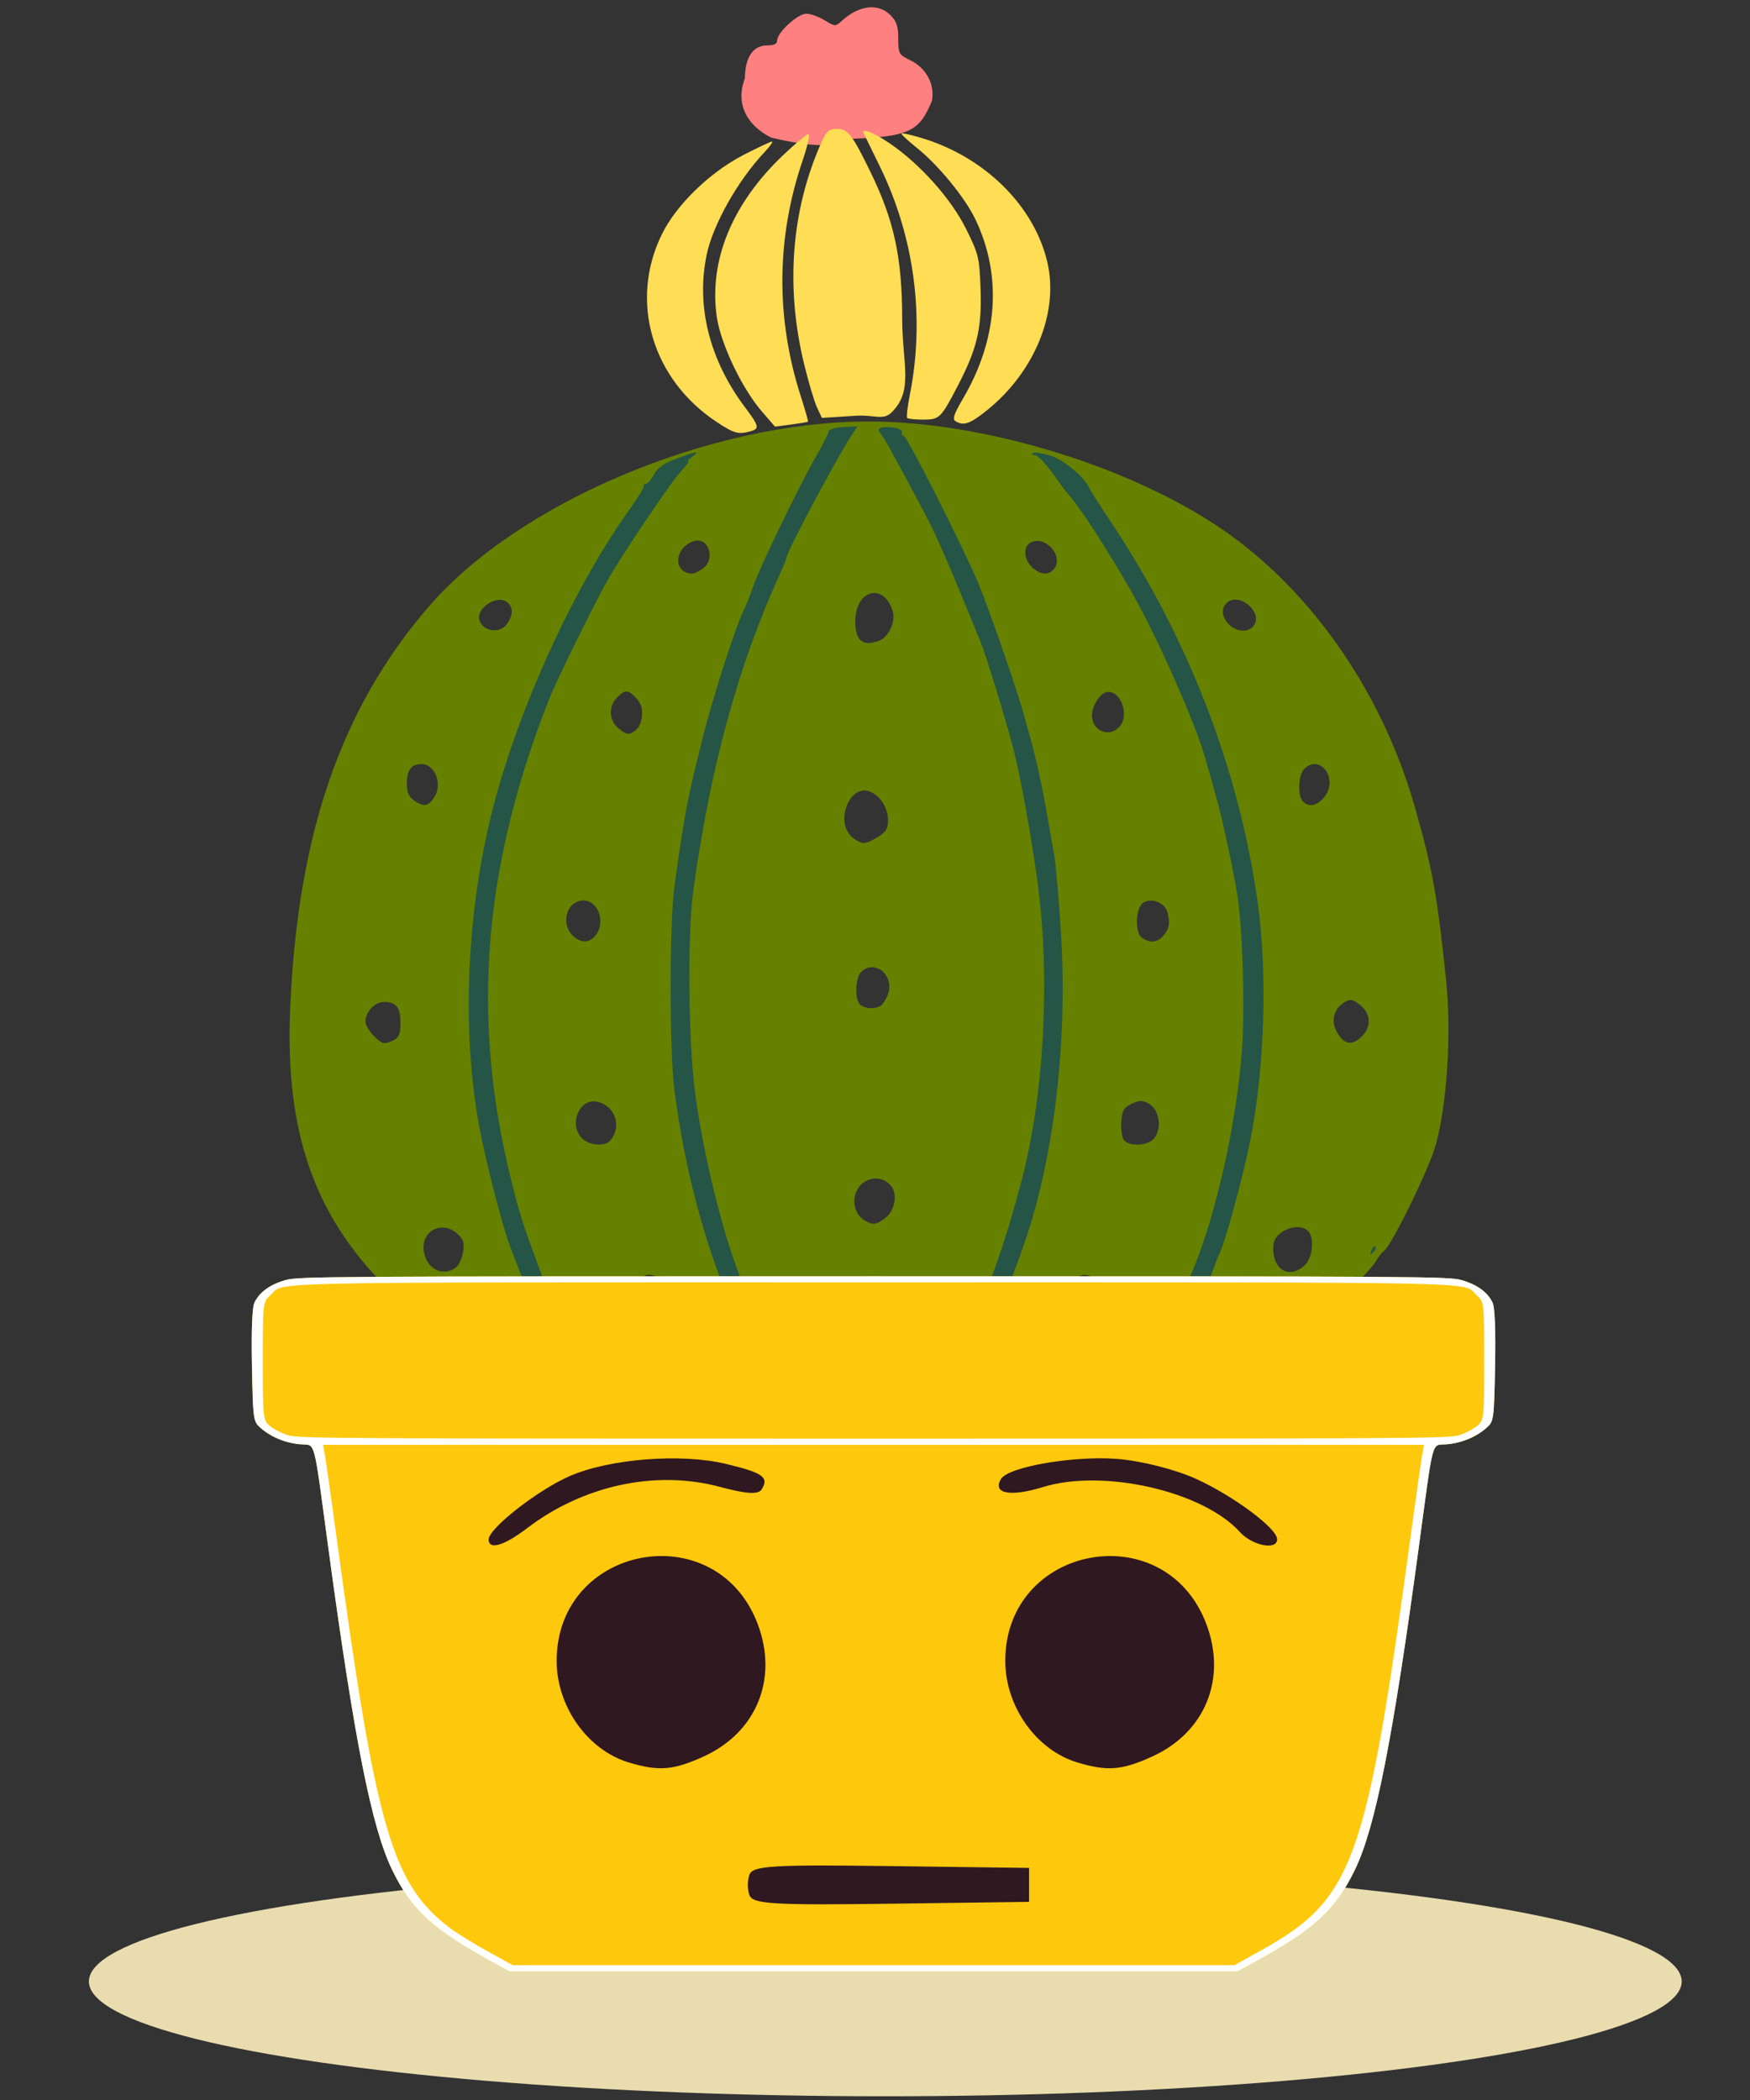 <?xml version="1.0" encoding="UTF-8" standalone="no"?>
<svg
   xmlns:dc="http://purl.org/dc/elements/1.1/"
   xmlns:cc="http://creativecommons.org/ns#"
   xmlns:rdf="http://www.w3.org/1999/02/22-rdf-syntax-ns#"
   xmlns:svg="http://www.w3.org/2000/svg"
   xmlns="http://www.w3.org/2000/svg"
   width="250mm"
   height="300mm"
   viewBox="0 0 250 300"
   version="1.1"
   id="svg8">
  <rect x="0" y="0" width="250" height="300" fill="#333333" stroke="none"/>
  <defs
     id="defs2" />
  <path
     id="path4702"
     d="m 120.579,19.846 c -1.453,2.124 -10.384,-0.19 -10.384,-0.19 0,0 -6.006,-2.538 -3.776,-8.495 0,-2.552 0.921,-4.673 3.154,-4.673 1.026,0 1.45,-0.212 1.45,-0.725 0,-1.113 2.949,-3.807 4.165,-3.805 0.588,9e-4 1.761,0.421 2.605,0.933 1.519,0.922 1.545,0.922 2.504,0.055 2.453,-2.22 5.157,-2.527 6.908,-0.784 0.886,0.882 1.117,1.578 1.117,3.361 0,2.149 0.076,2.286 1.707,3.079 2.315,1.126 3.548,3.448 3.1,5.837 -1.796,4.156 -2.831,5.208 -12.551,5.406 z"
     style="fill:#ff8080;stroke-width:0.454" />
  <path
     id="path4696"
     d="m 107.742,205.45 c -22.194,-2.431 -39.787,-9.428 -51.425,-20.453 -11.211,-10.62 -15.642,-22.83 -14.864,-40.953 1.07,-24.898 7.258,-42.849 19.775,-57.361 12.891,-14.947 40.222,-26.459 62.843,-26.469 15.738,-0.01 35.631,5.833 48.997,14.385 13.489,8.631 24.212,23.658 29.067,40.735 2.519,8.861 3.164,12.426 4.439,24.566 0.795,7.569 0.177,17.636 -1.452,23.63 -0.901,3.315 -6.252,14.277 -7.411,15.181 -0.32,0.249 -0.796,0.839 -1.058,1.31 -1.131,2.035 -7.997,8.306 -11.977,10.939 -12.299,8.135 -27.424,12.947 -46.207,14.699 -6.688,0.624 -24.218,0.505 -30.729,-0.208 z m 19.322,-6.675 c 1.861,-2.645 -0.708,-6.13 -3.309,-4.489 -0.997,0.629 -1.216,3.846 -0.323,4.735 1.071,1.066 2.791,0.949 3.633,-0.246 z m -31.534,-10.995 c 1.059,-2.314 -0.641,-5.671 -2.872,-5.671 -1.119,0 -3.126,2.585 -3.126,4.027 0,1.644 0.839,2.705 2.504,3.169 1.64,0.456 2.823,-0.06 3.494,-1.524 z m 61.943,0.801 c 1.23,-1.108 1.06,-3.989 -0.317,-5.359 -1.93,-1.921 -4.037,-1.216 -4.801,1.607 -0.388,1.433 -0.347,2.066 0.203,3.123 0.379,0.729 0.949,1.418 1.267,1.531 0.937,0.332 2.785,-0.125 3.648,-0.902 z m -92.373,-7.493 c 0.429,-0.312 0.9,-1.303 1.047,-2.202 0.216,-1.327 0.07,-1.817 -0.779,-2.604 -2.212,-2.052 -5.298,-0.432 -4.815,2.528 0.404,2.481 2.694,3.628 4.548,2.278 z m 121.312,-0.356 c 1.115,-1.034 1.384,-3.947 0.45,-4.876 -1.366,-1.359 -4.768,-0.017 -4.942,1.948 -0.306,3.479 2.162,5.088 4.492,2.928 z m -59.84,-6.812 c 1.198,-0.938 1.634,-3.15 0.851,-4.317 -0.818,-1.22 -2.339,-1.587 -3.691,-0.89 -2.149,1.106 -2.265,4.446 -0.197,5.644 1.189,0.689 1.693,0.616 3.037,-0.436 z m -39.375,-10.999 c 1.67,-2.002 0.696,-4.932 -1.837,-5.528 -2.575,-0.606 -4.196,3.246 -2.202,5.231 1.04,1.036 3.285,1.2 4.039,0.297 z m 77.637,-0.252 c 1.197,-1.316 0.817,-4.143 -0.668,-4.968 -1.002,-0.557 -1.351,-0.559 -2.504,-0.011 -1.133,0.538 -1.362,0.939 -1.481,2.592 -0.078,1.076 0.101,2.247 0.397,2.602 0.781,0.936 3.326,0.808 4.256,-0.216 z M 56.33,148.56 c 0.659,-0.351 0.881,-0.955 0.881,-2.402 0,-2.245 -0.601,-3.02 -2.341,-3.02 -1.342,0 -2.666,1.411 -2.666,2.84 0,0.903 1.93,3.051 2.741,3.051 0.278,0 0.902,-0.211 1.386,-0.469 z m 138.319,-0.617 c 1.321,-1.4 1.126,-3.288 -0.463,-4.463 -1.026,-0.759 -1.323,-0.798 -2.154,-0.281 -1.571,0.977 -1.954,2.767 -0.946,4.418 1.033,1.69 2.176,1.795 3.562,0.325 z m -68.839,-4.255 c 0.297,-0.188 0.758,-0.912 1.024,-1.609 1.029,-2.695 -1.871,-5.143 -3.809,-3.214 -0.843,0.839 -0.953,3.855 -0.169,4.635 0.613,0.61 2.133,0.707 2.953,0.188 z m -40.562,-10.29 c 1.247,-1.894 0.113,-4.761 -1.884,-4.761 -2.348,0 -3.357,3.206 -1.57,4.985 1.232,1.226 2.556,1.14 3.454,-0.223 z m 80.881,0.337 c 0.906,-1.009 1.066,-1.839 0.654,-3.392 -0.368,-1.388 -2.248,-2.142 -3.458,-1.387 -1.087,0.678 -1.241,4.242 -0.215,4.989 1.104,0.804 2.175,0.729 3.019,-0.21 z m -40.746,-14.156 c 1.187,-0.72 1.48,-1.193 1.48,-2.39 0,-1.647 -0.927,-3.241 -2.317,-3.981 -3.132,-1.668 -5.545,4.506 -2.571,6.579 1.282,0.894 1.627,0.873 3.409,-0.209 z m -63.352,-5.666 c 1.227,-1.864 0.116,-4.761 -1.825,-4.761 -1.441,0 -2.084,0.859 -2.084,2.784 0,1.239 0.273,1.886 1.012,2.402 1.404,0.979 2.035,0.886 2.897,-0.424 z m 127.193,-0.097 c 2.028,-2.567 -0.658,-6.204 -2.919,-3.952 -0.843,0.839 -0.953,3.855 -0.169,4.635 0.888,0.884 2.053,0.627 3.088,-0.683 z M 91.716,102.298 c 0.094,-1.069 -0.155,-1.85 -0.814,-2.554 -1.167,-1.247 -1.574,-1.263 -2.735,-0.108 -1.314,1.308 -1.179,3.35 0.299,4.507 1.066,0.835 1.323,0.873 2.162,0.321 0.591,-0.388 1.004,-1.211 1.088,-2.166 z m 68.119,1.611 c 1.692,-1.685 0.172,-5.644 -1.914,-4.984 -0.894,0.283 -1.923,2.023 -1.923,3.255 0,2.183 2.328,3.232 3.837,1.729 z M 125.623,91.517 c 1.33,-0.503 2.352,-2.751 1.909,-4.196 -1.28,-4.176 -5.347,-3.075 -5.347,1.446 0,2.799 1.063,3.649 3.438,2.75 z M 72.435,89.112 c 0.902,-1.281 0.901,-2.348 -0.001,-3.094 -0.899,-0.742 -2.802,-0.132 -3.67,1.176 -1.434,2.162 2.174,4.046 3.672,1.917 z m 106.796,0.07 c 1.026,-1.909 -2.215,-4.522 -3.892,-3.137 -0.942,0.778 -0.845,2.094 0.234,3.167 1.193,1.187 3.012,1.172 3.658,-0.03 z m -78.874,-7.926 c 1.934,-1.349 0.877,-4.636 -1.264,-3.932 -2.813,0.925 -2.981,4.543 -0.215,4.624 0.257,0.01 0.923,-0.304 1.48,-0.692 z m 50.087,0.162 c 1.722,-1.714 -1.006,-5.039 -3.209,-3.911 -1.102,0.564 -0.997,2.42 0.2,3.53 1.126,1.044 2.205,1.181 3.01,0.38 z"
     style="fill:#668000;stroke-width:0.454" />
  <g
     id="g4795"
     style="fill:#ffdd55"
     transform="translate(-22.754,-62.442)">
    <path
       style="fill:#ffdd55;stroke-width:0.454"
       d="m 131.563,121.189 c -2.836,-3.28 -5.88,-9.698 -6.419,-13.53 -1.126,-8.007 2.185,-16.083 9.427,-22.997 1.762,-1.682 3.412,-3.059 3.666,-3.059 0.254,0 -0.112,1.682 -0.814,3.739 -3.764,11.027 -3.866,22.502 -0.297,33.627 0.636,1.983 1.11,3.652 1.053,3.709 -0.057,0.057 -1.141,0.24 -2.409,0.408 l -2.305,0.304 z m 20.789,0.968 c -0.127,-0.127 0.041,-1.605 0.374,-3.285 2.188,-11.037 0.665,-22.585 -4.318,-32.736 -1.162,-2.368 -2.183,-4.458 -2.269,-4.645 -0.378,-0.823 1.267,-0.208 3.568,1.333 4.367,2.924 8.875,7.936 11.026,12.258 1.823,3.662 1.933,4.11 2.099,8.587 0.207,5.577 -0.482,8.56 -3.173,13.734 -2.508,4.822 -2.672,4.985 -5.039,4.985 -1.12,0 -2.14,-0.104 -2.268,-0.23 z"
       id="path4692" />
    <path
       style="fill:#ffdd55;stroke-width:0.454"
       d="m 125.213,122.776 c -9.338,-6.126 -12.62,-17.333 -7.882,-26.913 2.073,-4.191 6.827,-8.804 11.627,-11.281 2.041,-1.053 3.874,-1.915 4.073,-1.915 0.199,0 -0.263,0.663 -1.025,1.473 -3.873,4.114 -7.41,10.391 -8.311,14.75 -1.512,7.31 0.422,14.985 5.471,21.71 2.055,2.738 2.134,3.102 0.747,3.472 -1.692,0.451 -2.287,0.287 -4.7,-1.295 z m 34.036,-0.168 c -0.461,-0.291 -0.225,-1.006 1.042,-3.158 5.03,-8.543 5.666,-17.6 1.802,-25.68 -1.465,-3.065 -5.273,-7.728 -8.269,-10.128 -1.354,-1.084 -2.386,-2.047 -2.294,-2.138 0.092,-0.092 1.408,0.207 2.924,0.664 8.964,2.702 16.008,9.652 17.908,17.67 1.695,7.156 -1.734,15.642 -8.559,21.175 -2.433,1.973 -3.413,2.316 -4.554,1.595 z m -19.782,-1.963 c -0.387,-0.824 -1.222,-3.64 -1.856,-6.257 -2.67,-11.027 -1.809,-21.974 2.488,-31.607 0.736,-1.65 1.055,-1.926 2.229,-1.926 1.546,0 2.165,0.796 4.761,6.118 3.406,6.984 4.536,12.216 4.551,21.072 0.011,6.413 1.672,10.19 -1.52,13.315 -1.224,1.199 -2.462,0.302 -5.118,0.474 l -4.83,0.311 z"
       id="path4690" />
  </g>
  <path
     id="path4682"
     d="m 113.378,204.265 c -0.522,-0.935 -1.412,-2.515 -1.978,-3.512 -8.17,-14.388 -12.898,-28.542 -15.062,-45.089 -0.711,-5.441 -0.707,-23.91 0.006,-29.002 1.524,-10.874 1.85,-12.573 4.174,-21.751 1.436,-5.673 4.606,-15.476 5.74,-17.751 0.332,-0.666 0.936,-2.195 1.343,-3.399 0.892,-2.642 6.7,-14.633 9.071,-18.728 0.938,-1.62 1.712,-3.164 1.721,-3.431 0.009,-0.267 0.934,-0.533 2.057,-0.591 l 2.041,-0.105 -0.775,1.177 c -2.248,3.416 -9.377,16.817 -9.377,17.628 0,0.138 -0.488,1.327 -1.084,2.642 -5.85,12.9 -9.794,27.369 -12.202,44.761 -0.869,6.277 -0.723,21.948 0.273,29.228 1.35,9.872 4.47,22.01 7.148,27.812 0.503,1.09 1.301,2.957 1.773,4.149 1.401,3.539 4.237,9.031 6.663,12.901 1.249,1.994 2.423,3.88 2.609,4.192 0.246,0.413 -0.139,0.566 -1.427,0.566 -1.566,0 -1.87,-0.191 -2.713,-1.699 z m 18.449,-1.786 c 6.531,-10.594 10.594,-20.336 14.138,-33.9 3.162,-12.102 4.074,-28.49 2.335,-41.956 -0.834,-6.455 -2.55,-15.957 -3.595,-19.9 -1.137,-4.294 -3.857,-13.145 -4.594,-14.954 -4.624,-11.345 -6.318,-15.251 -7.963,-18.353 -3.993,-7.533 -5.838,-10.889 -6.216,-11.306 -0.781,-0.861 -0.355,-1.207 1.317,-1.07 1.068,0.088 1.665,0.353 1.593,0.707 -0.063,0.312 0.071,0.567 0.298,0.567 0.448,0 8.781,16.53 10.737,21.298 1.383,3.373 5.303,14.638 6.149,17.673 0.313,1.122 0.83,2.957 1.149,4.078 0.776,2.723 1.847,7.664 2.506,11.555 0.295,1.745 0.708,4.092 0.918,5.217 0.209,1.125 0.634,5.967 0.944,10.761 0.874,13.53 -0.413,27.634 -3.609,39.533 -2.467,9.187 -9.135,24.656 -13.38,31.041 -1.306,1.964 -1.733,2.284 -3.207,2.406 l -1.7,0.14 z m -47.166,-1.559 c -0.826,-0.237 -1.615,-0.727 -1.755,-1.089 -0.14,-0.362 -0.395,-0.572 -0.567,-0.466 -0.172,0.106 -0.346,-0.249 -0.387,-0.789 -0.041,-0.54 -0.288,-1.052 -0.55,-1.139 -0.262,-0.087 -0.475,-0.361 -0.475,-0.609 0,-0.248 -0.938,-2.321 -2.084,-4.607 -1.812,-3.614 -3.307,-7.157 -5.917,-14.023 -1.086,-2.858 -3.144,-10.698 -4.248,-16.189 -2.638,-13.115 -2.207,-29.506 1.161,-44.182 3.373,-14.695 11.67,-33.286 20.124,-45.089 1.16,-1.62 2.06,-3.099 2,-3.285 -0.06,-0.187 0.09,-0.34 0.334,-0.34 0.244,0 0.753,-0.596 1.132,-1.324 0.495,-0.952 1.399,-1.589 3.215,-2.266 2.995,-1.116 3.424,-1.169 2.239,-0.276 -0.486,0.366 -0.75,0.672 -0.587,0.68 0.163,0.01 -0.264,0.612 -0.949,1.341 -1.561,1.663 -8.501,11.963 -10.708,15.893 -1.502,2.674 -5.441,10.611 -7.535,15.181 -0.457,0.997 -1.455,3.546 -2.218,5.664 -8.038,22.304 -9.276,42.623 -3.919,64.347 1.249,5.066 1.533,5.966 4.002,12.689 2.099,5.715 8.043,17.841 9.417,19.208 0.54,0.537 0.609,1.201 0.119,1.143 -0.188,-0.023 -1.017,-0.235 -1.842,-0.472 z m 76.969,-1.417 c 3.119,-5.357 7.484,-14.508 9.575,-20.074 3.038,-8.085 5.65,-20.601 6.248,-29.928 0.405,-6.321 0.038,-17.247 -0.737,-21.933 -0.646,-3.908 -2.167,-10.921 -2.998,-13.821 -0.5,-1.745 -1.193,-4.192 -1.539,-5.439 -1.375,-4.949 -6.926,-17.464 -10.552,-23.79 -3.647,-6.362 -7.347,-12.074 -8.991,-13.879 -0.256,-0.281 -1.284,-1.656 -2.286,-3.056 -1.002,-1.4 -2.111,-2.547 -2.466,-2.548 -0.355,0 -0.514,-0.133 -0.354,-0.291 0.16,-0.159 1.229,-0.027 2.376,0.292 1.92,0.535 5.011,3.071 5.682,4.662 0.127,0.3 1.588,2.585 3.247,5.078 11.003,16.529 18.274,35.48 20.864,54.378 1.396,10.188 0.943,23.736 -1.136,33.986 -1.06,5.227 -3.444,13.972 -4.322,15.86 -0.232,0.498 -0.863,2.13 -1.402,3.625 -0.539,1.495 -2.249,5.37 -3.801,8.61 -1.551,3.24 -2.843,6.059 -2.871,6.265 -0.028,0.206 -0.505,0.767 -1.061,1.246 -0.643,0.555 -0.782,0.872 -0.384,0.872 1.078,0 -1.054,1.2 -2.691,1.514 l -1.521,0.292 z m 34.274,-20.861 c 0.171,-0.447 0.426,-0.698 0.566,-0.559 0.14,0.14 3e-4,0.505 -0.311,0.813 -0.45,0.444 -0.502,0.392 -0.255,-0.254 z"
     style="fill:#245546;stroke-width:0.454" />
  <ellipse
     style="fill:#e9ddaf;stroke-width:0.265"
     id="path4813"
     cx="126.471"
     cy="283.066"
     rx="113.771"
     ry="16.404" />
  <path
     id="path4902"
     d="m 70.786,280.539 c -8.987,-4.913 -11.913,-7.568 -14.745,-13.376 -2.939,-6.028 -5.411,-18.481 -9.141,-46.063 -2.175,-16.083 -1.77,-14.583 -3.989,-14.771 -2.137,-0.18 -4.202,-1.034 -5.699,-2.355 -1.04,-0.918 -1.072,-1.154 -1.218,-8.876 -0.096,-5.065 0.03,-8.317 0.35,-8.995 0.703,-1.494 2.213,-2.595 4.429,-3.229 1.829,-0.523 5.079,-0.544 84.014,-0.544 78.935,0 82.185,0.021 84.014,0.544 2.216,0.634 3.726,1.734 4.429,3.229 0.319,0.678 0.446,3.929 0.35,8.995 -0.146,7.722 -0.179,7.958 -1.218,8.876 -1.497,1.321 -3.562,2.175 -5.699,2.355 -2.218,0.187 -1.813,-1.313 -3.989,14.771 -3.731,27.583 -6.202,40.036 -9.141,46.063 -2.832,5.808 -5.759,8.463 -14.745,13.376 l -1.984,1.085 H 124.786 72.77 Z"
     style="fill:#fec80d;stroke-width:0.37" />
  <path
     id="path4900"
     d="m 70.786,280.539 c -8.987,-4.913 -11.913,-7.568 -14.745,-13.376 -2.939,-6.028 -5.411,-18.481 -9.141,-46.063 -2.175,-16.083 -1.77,-14.583 -3.989,-14.771 -2.137,-0.18 -4.202,-1.034 -5.699,-2.355 -1.04,-0.918 -1.072,-1.154 -1.218,-8.876 -0.096,-5.065 0.03,-8.317 0.35,-8.995 0.703,-1.494 2.213,-2.595 4.429,-3.229 1.829,-0.523 5.079,-0.544 84.014,-0.544 78.935,0 82.185,0.021 84.014,0.544 2.216,0.634 3.726,1.734 4.429,3.229 0.319,0.678 0.446,3.929 0.35,8.995 -0.146,7.722 -0.179,7.958 -1.218,8.876 -1.497,1.321 -3.562,2.175 -5.699,2.355 -2.218,0.187 -1.813,-1.313 -3.989,14.771 -3.731,27.583 -6.202,40.036 -9.141,46.063 -2.832,5.808 -5.759,8.463 -14.745,13.376 l -1.984,1.085 H 124.786 72.77 Z m 109.247,-1.849 c 13.317,-7.39 15.123,-12.367 21.482,-59.206 0.768,-5.656 1.513,-10.911 1.656,-11.679 l 0.26,-1.396 H 124.786 46.142 l 0.26,1.396 c 0.143,0.768 0.888,6.023 1.656,11.679 5.68,41.832 7.914,49.569 16.142,55.892 0.903,0.694 3.307,2.186 5.341,3.314 l 3.699,2.053 h 51.547 51.547 z m 28.466,-73.677 c 0.88,-0.282 2.035,-0.887 2.566,-1.343 0.924,-0.793 0.966,-1.196 0.966,-9.255 0,-8.245 -0.022,-8.445 -1.041,-9.344 -2.29,-2.022 4.571,-1.873 -86.203,-1.873 -90.773,0 -83.913,-0.149 -86.203,1.873 -1.018,0.899 -1.041,1.099 -1.041,9.344 0,8.059 0.042,8.461 0.966,9.255 0.531,0.456 1.686,1.061 2.566,1.343 1.505,0.483 6.459,0.514 83.711,0.514 77.253,0 82.206,-0.03 83.711,-0.514 z"
     style="fill:#ffffff;stroke-width:0.37" />
  <g
     id="layer1-8"
     transform="matrix(1.454,0,0,1.419,54.422,-146.096)">
    <path
       style="fill:#2f1820;stroke-width:0.676"
       d="m 36.208,293.758 c -0.214,-0.572 -0.214,-1.507 0,-2.079 0.334,-0.891 2.316,-1.013 13.929,-0.854 l 13.54,0.185 v 1.708 1.708 l -13.54,0.185 c -11.613,0.159 -13.595,0.037 -13.929,-0.854 z M 24.354,280.394 c -4.046,-1.24 -7.092,-5.632 -7.092,-10.227 0,-11.712 15.656,-14.693 19.737,-3.758 2.065,5.533 -0.089,10.962 -5.313,13.39 -2.977,1.384 -4.386,1.498 -7.333,0.595 z m 44.078,0 c -4.046,-1.24 -7.092,-5.632 -7.092,-10.227 0,-11.712 15.656,-14.693 19.737,-3.758 2.065,5.533 -0.089,10.962 -5.313,13.39 -2.977,1.384 -4.386,1.498 -7.333,0.595 z M 10.583,257.937 c 0,-1.107 4.81,-4.962 7.945,-6.367 3.918,-1.756 10.942,-2.323 15.357,-1.239 3.644,0.894 4.262,1.343 3.529,2.556 -0.335,0.554 -1.472,0.487 -4.13,-0.244 -6.267,-1.723 -13.386,-0.16 -18.914,4.155 -2.29,1.787 -3.788,2.238 -3.788,1.139 z m 73.796,-0.755 c -3.637,-4.112 -13.424,-6.393 -19.353,-4.511 -3.198,1.015 -4.992,0.653 -4.099,-0.827 0.741,-1.227 7.179,-2.358 11.434,-2.009 2.39,0.196 5.728,1.068 7.77,2.028 3.7,1.74 7.921,4.972 7.921,6.064 0,1.139 -2.447,0.643 -3.674,-0.745 z"
       id="path5123-6" />
  </g>
</svg>
